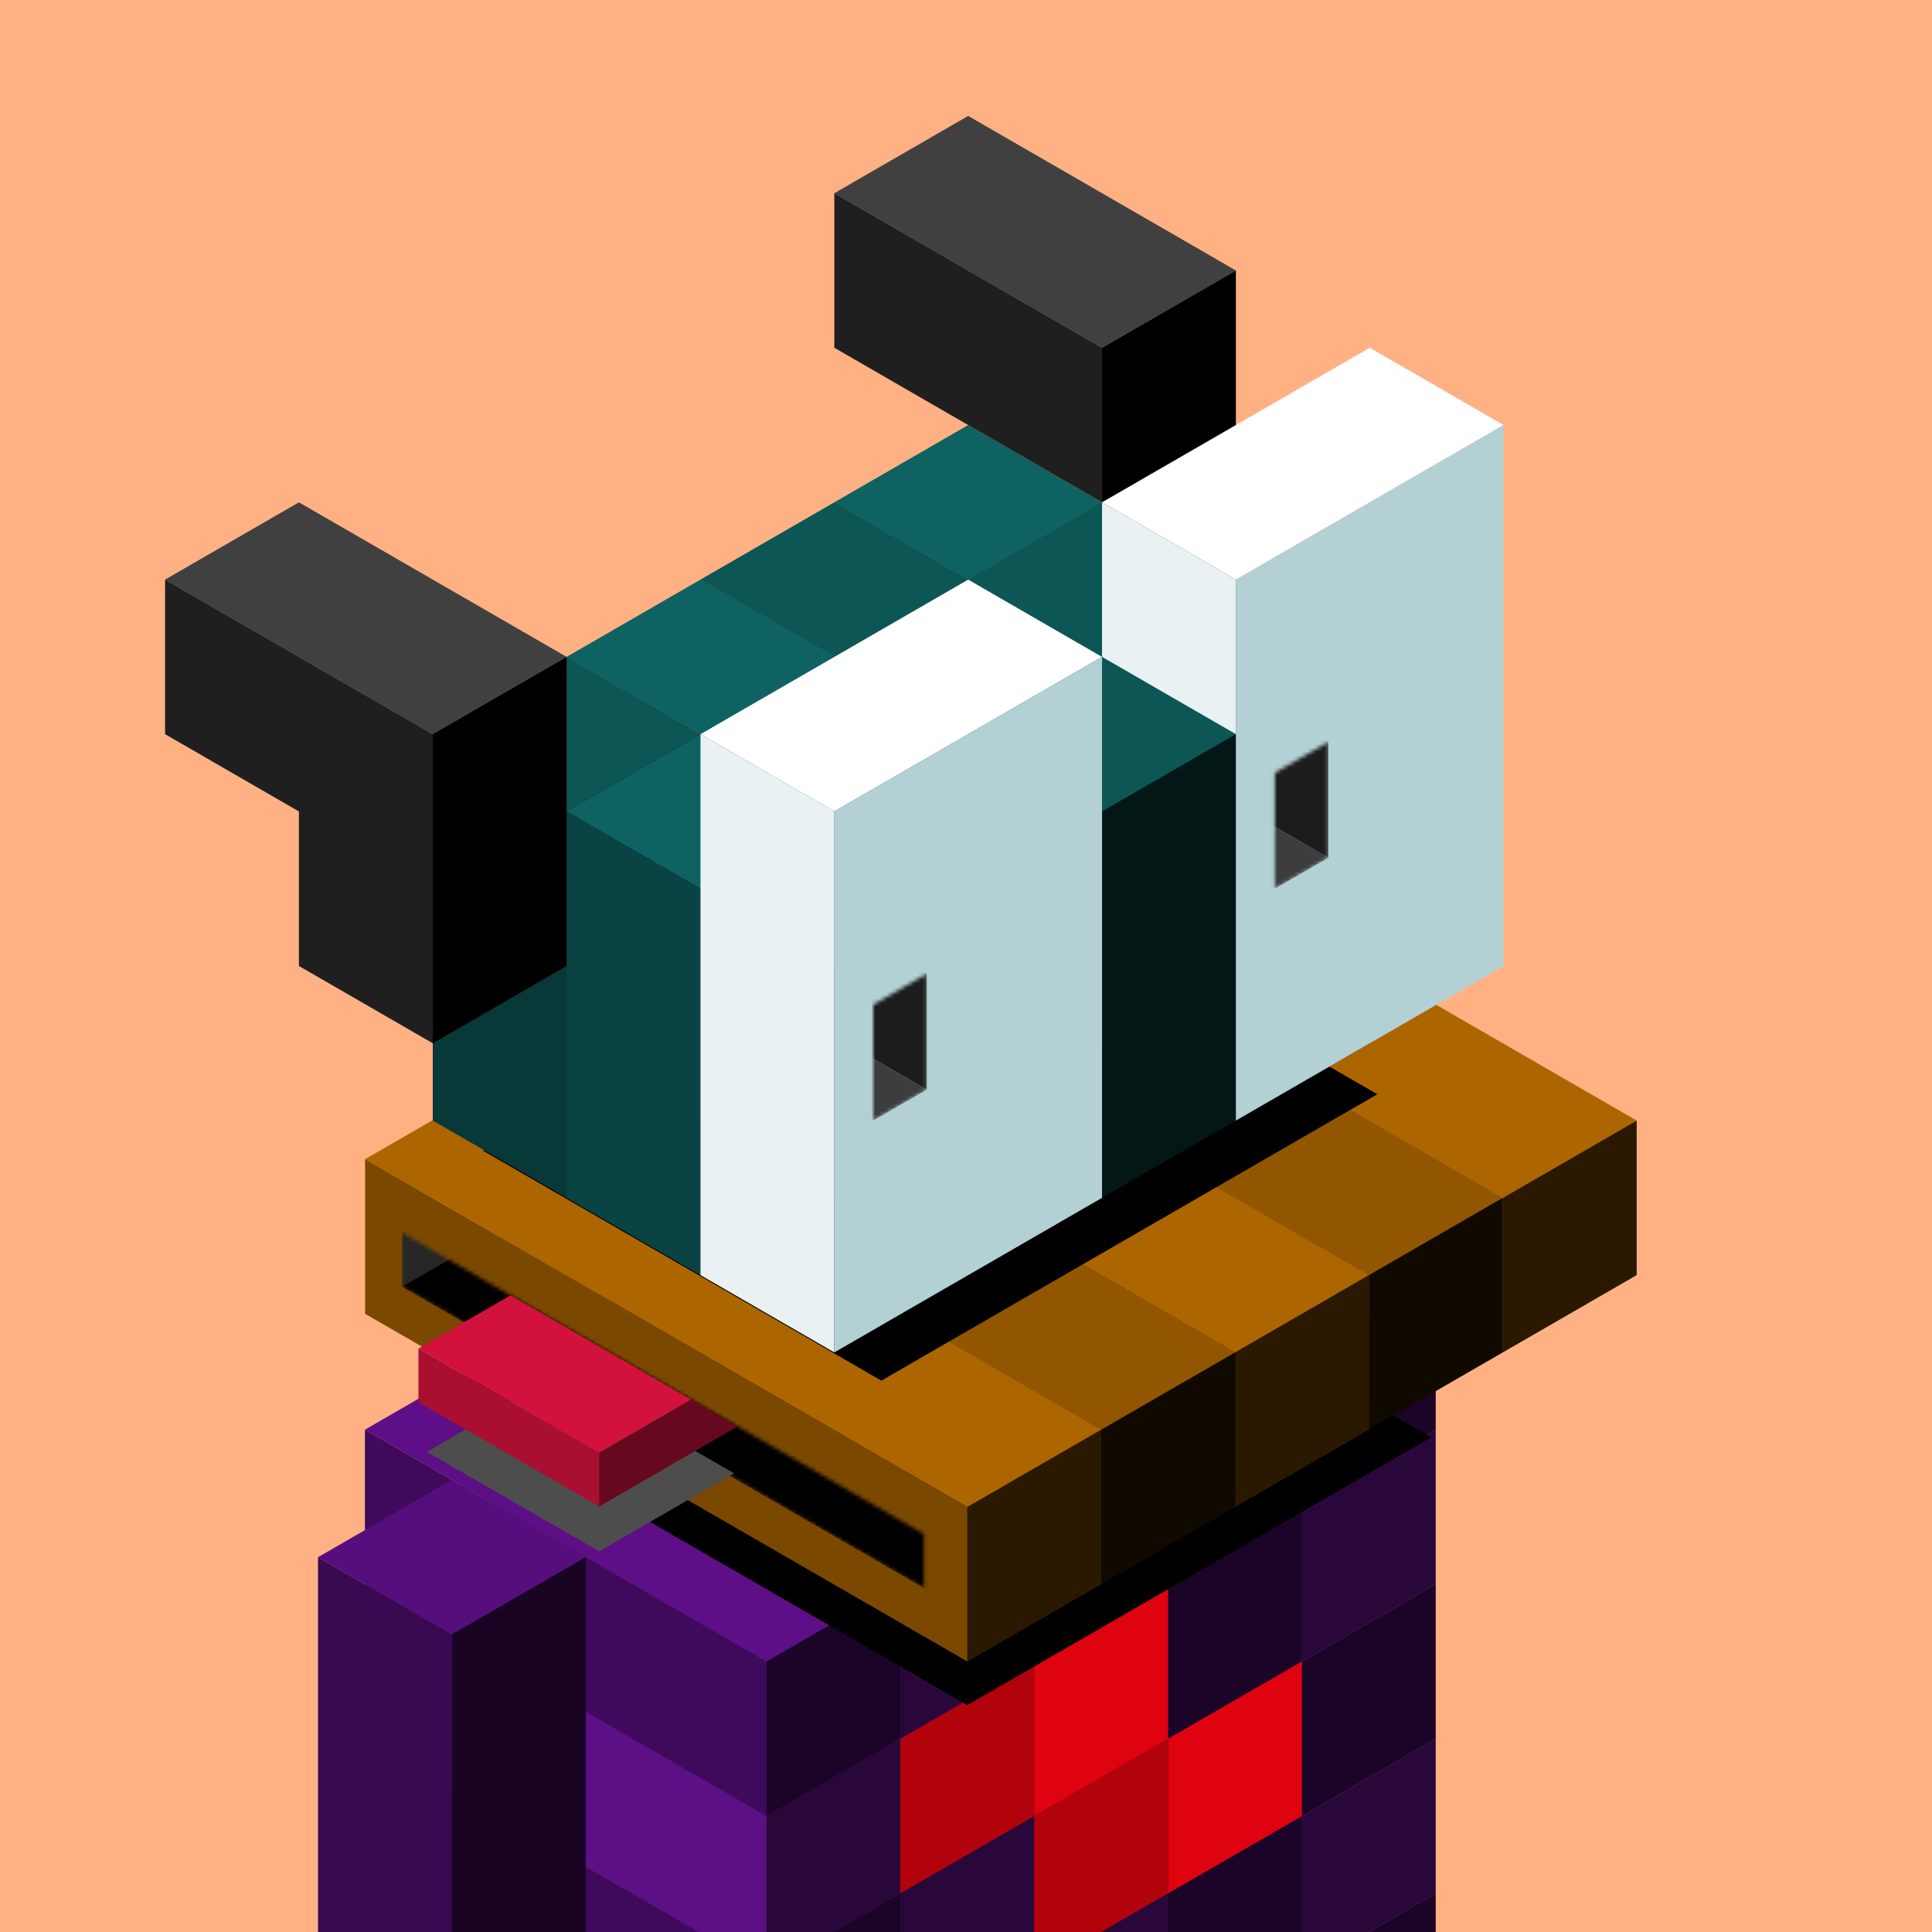 <svg xmlns="http://www.w3.org/2000/svg" viewBox="0 0 500 500"><g fill="none"><g clip-path="url(#a)"><path fill="#FFB184" d="M0 0h500v500H0z"/></g><defs><clipPath id="a"><path fill="#fff" d="M0 0h500v500H0z"/></clipPath></defs></g><path fill="#79A4F9" fill-opacity="0" d="M0 0h500v500H0z"/><g fill="none"><g clip-path="url(#b)"><path fill="#5E0F87" d="m267.641 430 103.923 60-34.641 20L233 450z"/><path fill="#3F0A5B" d="m233 450 103.923 60v40L233 490z"/><path fill="#1B0427" d="m336.923 510 34.641-20v40l-34.641 20z"/><path fill="#6F129F" d="m267.641 390 103.923 60-34.641 20L233 410z"/><path fill="#5D0F86" d="m233 410 103.923 60v40L233 450z"/><path fill="#29073B" d="m336.923 470 34.641-20v40l-34.641 20z"/><path fill="#5E0F87" d="m233 410 103.923 60-34.641 20-103.923-60z"/><path fill="#3F0A5B" d="m198.359 430 103.923 60v40l-103.923-60z"/><path fill="#1B0427" d="m302.282 490 34.641-20v40l-34.641 20z"/><path fill="#6F129F" d="m198.359 430 103.923 60-34.641 20-103.923-60z"/><path fill="#5D0F86" d="m163.718 450 103.923 60v40l-103.923-60z"/><path fill="#29073B" d="m267.641 510 34.641-20v40l-34.641 20z"/><path fill="#5E0F87" d="m267.641 350 103.923 60-34.641 20L233 370z"/><path fill="#3F0A5B" d="m233 370 103.923 60v40L233 410z"/><path fill="#1B0427" d="m336.923 430 34.641-20v40l-34.641 20z"/><path fill="#6F129F" d="m233 370 103.923 60-34.641 20-103.923-60z"/><path fill="#5D0F86" d="m198.359 390 103.923 60v40l-103.923-60z"/><path fill="#29073B" d="m302.282 450 34.641-20v40l-34.641 20z"/><path fill="#5E0F87" d="m198.359 390 103.923 60-34.641 20-103.923-60z"/><path fill="#3F0A5B" d="m163.718 410 103.923 60v40l-103.923-60z"/><path fill="#1B0427" d="m267.641 470 34.641-20v40l-34.641 20z"/><path fill="#6F129F" d="m163.718 410 103.923 60L233 490l-103.923-60z"/><path fill="#5D0F86" d="M129.077 430 233 490v40l-103.923-60z"/><path fill="#29073B" d="m233 490 34.641-20v40L233 530z"/><path fill="#5E0F87" d="M129.077 430 233 490l-34.641 20-103.923-60z"/><path fill="#3F0A5B" d="m94.436 450 103.923 60v40L94.436 490z"/><path fill="#1B0427" d="M198.359 510 233 490v40l-34.641 20z"/><path fill="#6F129F" d="m267.641 310 103.923 60-34.641 20L233 330z"/><path fill="#5D0F86" d="m233 330 103.923 60v40L233 370z"/><path fill="#29073B" d="m336.923 390 34.641-20v40l-34.641 20z"/><path fill="#5E0F87" d="m233 330 103.923 60-34.641 20-103.923-60z"/><path fill="#3F0A5B" d="m198.359 350 103.923 60v40l-103.923-60z"/><path fill="#1B0427" d="m302.282 410 34.641-20v40l-34.641 20z"/><path fill="#6F129F" d="m198.359 350 103.923 60-34.641 20-103.923-60z"/><path fill="#5D0F86" d="m163.718 370 103.923 60v40l-103.923-60z"/><path fill="#29073B" d="m267.641 430 34.641-20v40l-34.641 20z"/><path fill="#5E0F87" d="m163.718 370 103.923 60L233 450l-103.923-60z"/><path fill="#3F0A5B" d="M129.077 390 233 450v40l-103.923-60z"/><path fill="#1B0427" d="m233 450 34.641-20v40L233 490z"/><path fill="#6F129F" d="M129.077 390 233 450l-34.641 20-103.923-60z"/><path fill="#5D0F86" d="m94.436 410 103.923 60v40L94.436 450z"/><path fill="#29073B" d="M198.359 470 233 450v40l-34.641 20z"/><path fill="#5E0F87" d="m267.641 270 103.923 60-34.641 20L233 290z"/><path fill="#3F0A5B" d="m233 290 103.923 60v40L233 330z"/><path fill="#1B0427" d="m336.923 350 34.641-20v40l-34.641 20z"/><path fill="#6F129F" d="m233 290 103.923 60-34.641 20-103.923-60z"/><path fill="#5D0F86" d="m198.359 310 103.923 60v40l-103.923-60z"/><path fill="#29073B" d="m302.282 370 34.641-20v40l-34.641 20z"/><path fill="#5E0F87" d="m198.359 310 103.923 60-34.641 20-103.923-60z"/><path fill="#3F0A5B" d="m163.718 330 103.923 60v40l-103.923-60z"/><path fill="#1B0427" d="m267.641 390 34.641-20v40l-34.641 20z"/><path fill="#6F129F" d="m163.718 330 103.923 60L233 410l-103.923-60z"/><path fill="#5D0F86" d="M129.077 350 233 410v40l-103.923-60z"/><path fill="#29073B" d="m233 410 34.641-20v40L233 450z"/><path fill="#5E0F87" d="M129.077 350 233 410l-34.641 20-103.923-60z"/><path fill="#3F0A5B" d="m94.436 370 103.923 60v40L94.436 410z"/><path fill="#1B0427" d="M198.359 430 233 410v40l-34.641 20z"/><path fill="#570E7D" d="m116.941 383 34.641 20-34.641 20L82.3 403z"/><path fill="#390951" d="m82.3 403 34.64 20v120L82.3 523z"/><path fill="#190423" d="m116.941 423 34.641-20v120l-34.641 20z"/></g><defs><clipPath id="b"><path fill="#fff" d="M0 0h500v500H0z"/></clipPath></defs></g><path fill="#79A4F9" fill-opacity="0" d="M0 0h500v500H0z"/><g fill="none"><g clip-path="url(#c)"><path fill="#DF020F" d="m302.282 450 34.641-20v40l-34.641 20z"/><path fill="#B2020C" d="m267.641 470 34.641-20v40l-34.641 20z"/><path fill="#DF020F" d="m267.641 430 34.641-20v40l-34.641 20z"/><path fill="#B2020C" d="m233 450 34.641-20v40L233 490z"/></g><defs><clipPath id="c"><path fill="#fff" d="M0 0h500v500H0z"/></clipPath></defs></g><g fill="none"><g filter="url(#d)"><path fill="#000" d="m234.046 281.262 136.342 78.717-120.046 69.309L114 350.57z"/></g><path fill="#AD6500" d="m267.685 200 155.885 90-34.642 20-155.884-90z"/><path fill="#7B4800" d="m233.044 220 155.884 90v40l-155.884-90z"/><path fill="#2A1800" d="m388.929 310 34.641-20v40l-34.641 20z"/><path fill="#935600" d="m233.044 220 155.884 90-34.64 20-155.885-90z"/><path fill="#7B4800" d="m198.403 240 155.885 90v40l-155.885-90z"/><path fill="#100900" d="m354.288 330 34.641-20v40l-34.641 20z"/><path fill="#AD6500" d="m198.403 240 155.885 90-34.642 20-155.884-90z"/><path fill="#7B4800" d="m163.762 260 155.885 90v40l-155.885-90z"/><path fill="#2A1800" d="m319.647 350 34.641-20v40l-34.641 20z"/><path fill="#935600" d="m163.762 260 155.885 90-34.642 20-155.884-90z"/><path fill="#7B4800" d="m129.121 280 155.884 90v40l-155.884-90z"/><path fill="#100900" d="m285.006 370 34.641-20v40l-34.641 20z"/><path fill="#AD6500" d="m129.121 280 155.884 90-34.64 20L94.48 300z"/><path fill="#7B4800" d="m94.48 300 155.885 90v40L94.48 340z"/><path fill="#2A1800" d="m250.365 390 34.641-20v40l-34.641 20z"/><defs><filter id="d" width="286.388" height="178.027" x="99" y="278.262" color-interpolation-filters="sRGB" filterUnits="userSpaceOnUse"><feFlood flood-opacity="0" result="BackgroundImageFix"/><feColorMatrix in="SourceAlpha" result="hardAlpha" type="matrix" values="0 0 0 0 0 0 0 0 0 0 0 0 0 0 0 0 0 0 127 0"/><feOffset dy="12"/><feGaussianBlur stdDeviation="7.5"/><feColorMatrix type="matrix" values="0 0 0 0 0 0 0 0 0 0 0 0 0 0 0 0 0 0 0.5 0"/><feBlend in2="BackgroundImageFix" mode="normal" result="effect1_dropShadow_713_80995"/><feBlend in="SourceGraphic" in2="effect1_dropShadow_713_80995" mode="normal" result="shape"/></filter></defs></g><g fill="none"><mask id="e" width="136" height="92" x="104" y="319" maskUnits="userSpaceOnUse" style="mask-type:alpha"><path fill="#D9D9D9" d="m104.01 319 135.1 78v14l-135.1-78z"/></mask><g mask="url(#e)"><path fill="#262626" d="m104.01 319 21.65-12.5v14L104.01 333z"/><path fill="#000" d="m125.66 320.5 138.727 80.094-21.65 12.5L104.008 333z"/><path fill="#000" d="m125.66 306.5 135.1 78v14l-135.1-78z"/></g><g filter="url(#f)"><path fill="#4D4D4D" d="m145.37 343.547 44.617 25.76-34.932 20.168-44.617-25.76z"/></g><path fill="#D2123C" d="m132.138 335.234 46.765 27L155.06 376l-46.765-27z"/><path fill="#AA0F31" d="m108.294 349 46.765 27v13.893l-46.765-27z"/><path fill="#67091E" d="m155.06 375.997 23.792-13.796 12.03 6.95-35.822 20.738z"/><defs><filter id="f" width="109.549" height="75.93" x="95.438" y="340.547" color-interpolation-filters="sRGB" filterUnits="userSpaceOnUse"><feFlood flood-opacity="0" result="BackgroundImageFix"/><feColorMatrix in="SourceAlpha" result="hardAlpha" type="matrix" values="0 0 0 0 0 0 0 0 0 0 0 0 0 0 0 0 0 0 127 0"/><feOffset dy="12"/><feGaussianBlur stdDeviation="7.5"/><feColorMatrix type="matrix" values="0 0 0 0 0.099 0 0 0 0 0.068 0 0 0 0 0.061 0 0 0 0.5 0"/><feBlend in2="BackgroundImageFix" mode="normal" result="effect1_dropShadow_713_80995"/><feBlend in="SourceGraphic" in2="effect1_dropShadow_713_80995" mode="normal" result="shape"/></filter></defs></g><g fill="none"><g filter="url(#g)"><path fill="#000" d="m241.37 215.672 103.092 59.52-128.37 74.115L113 289.787z"/></g><path fill="#0E6262" d="m250.564 110 34.641 20-34.641 20-34.641-20z"/><path fill="#0A4343" d="m215.923 130 34.641 20v100l-34.641-20z"/><path fill="#052020" d="m250.564 150 34.641-20v100l-34.641 20z"/><path fill="#0C5656" d="m215.923 130 34.641 20-34.641 20-34.641-20z"/><path fill="#083838" d="m181.282 150 34.641 20v100l-34.641-20z"/><path fill="#031717" d="m215.923 170 34.641-20v100l-34.641 20z"/><path fill="#0E6262" d="m181.282 150 34.641 20-34.641 20-34.641-20z"/><path fill="#0A4343" d="m146.641 170 34.641 20v100l-34.641-20z"/><path fill="#052020" d="m181.282 190 34.641-20v100l-34.641 20z"/><path fill="#0C5656" d="m146.641 170 34.641 20-34.641 20L112 190z"/><path fill="#083838" d="m112 190 34.641 20v100L112 290z"/><path fill="#031717" d="m146.641 210 34.641-20v100l-34.641 20z"/><path fill="#0C5656" d="m285.205 130 34.641 20-34.641 20-34.641-20z"/><path fill="#083838" d="m250.564 150 34.641 20v100l-34.641-20z"/><path fill="#031717" d="m285.205 170 34.641-20v100l-34.641 20z"/><path fill="#0E6262" d="m250.564 150 34.641 20-34.641 20-34.641-20z"/><path fill="#0A4343" d="m215.923 170 34.641 20v100l-34.641-20z"/><path fill="#052020" d="m250.564 190 34.641-20v100l-34.641 20z"/><path fill="#0C5656" d="m215.923 170 34.641 20-34.641 20-34.641-20z"/><path fill="#083838" d="m181.282 190 34.641 20v100l-34.641-20z"/><path fill="#031717" d="m215.923 210 34.641-20v100l-34.641 20z"/><path fill="#0E6262" d="m181.282 190 34.641 20-34.641 20-34.641-20z"/><path fill="#0A4343" d="m146.641 210 34.641 20v100l-34.641-20z"/><path fill="#052020" d="m181.282 230 34.641-20v100l-34.641 20z"/><path fill="#0E6262" d="m319.846 150 34.641 20-34.641 20-34.641-20z"/><path fill="#0A4343" d="m285.205 170 34.641 20v100l-34.641-20z"/><path fill="#052020" d="m319.846 190 34.641-20v100l-34.641 20z"/><path fill="#0C5656" d="m285.205 170 34.641 20-34.641 20-34.641-20z"/><path fill="#083838" d="m250.564 190 34.641 20v100l-34.641-20z"/><path fill="#031717" d="m285.205 210 34.641-20v100l-34.641 20z"/><path fill="#0E6262" d="m250.564 190 34.641 20-34.641 20-34.641-20z"/><path fill="#0A4343" d="m215.923 210 34.641 20v100l-34.641-20z"/><path fill="#052020" d="m250.564 230 34.641-20v100l-34.641 20z"/><path fill="#0C5656" d="m215.923 210 34.641 20-34.641 20-34.641-20z"/><path fill="#083838" d="m181.282 230 34.641 20v100l-34.641-20z"/><path fill="#031717" d="m215.923 250 34.641-20v100l-34.641 20z"/><defs><filter id="g" width="268.662" height="170.837" x="106.4" y="205.072" color-interpolation-filters="sRGB" filterUnits="userSpaceOnUse"><feFlood flood-opacity="0" result="BackgroundImageFix"/><feColorMatrix in="SourceAlpha" result="hardAlpha" type="matrix" values="0 0 0 0 0 0 0 0 0 0 0 0 0 0 0 0 0 0 127 0"/><feMorphology in="SourceAlpha" operator="dilate" radius="5" result="effect1_dropShadow_713_80995"/><feOffset dx="12" dy="8"/><feGaussianBlur stdDeviation="6.8"/><feColorMatrix type="matrix" values="0 0 0 0 0 0 0 0 0 0 0 0 0 0 0 0 0 0 0.16 0"/><feBlend in2="BackgroundImageFix" mode="normal" result="effect1_dropShadow_713_80995"/><feBlend in="SourceGraphic" in2="effect1_dropShadow_713_80995" mode="normal" result="shape"/></filter></defs></g><g fill="none"><path fill="#404040" d="m250.564 30 69.282 40-34.641 20-69.282-40z"/><path fill="#1F1F1F" d="m215.923 50 69.282 40v40l-69.282-40z"/><path fill="#000" fill-rule="evenodd" d="m319.846 70-34.641 20v40.002l34.64 19.999.001-.001z" clip-rule="evenodd"/><path fill="#404040" d="m77.36 130 69.281 40-34.64 20-69.283-40z"/><path fill="#1F1F1F" fill-rule="evenodd" d="m77.36 170-34.642-20v40l34.641 20v39.996l34.641 20v-80l-34.64-20z" clip-rule="evenodd"/><path fill="#000" d="m112 190 34.641-20v80L112 270z"/></g><g fill="none"><path fill="#fff" d="m354.487 90 34.641 20-69.282 40-34.641-20z"/><path fill="#E9F1F3" d="m285.205 130 34.641 20v40l-34.641-20z"/><path fill="#B3D0D5" d="m319.846 150 69.282-40v140l-69.282 40z"/><path fill="#fff" d="m250.564 150 34.641 20-69.282 40-34.641-20z"/><path fill="#E9F1F3" d="m181.282 190 34.641 20v140l-34.641-20z"/><path fill="#B3D0D5" d="m215.923 210 69.282-40v140l-69.282 40z"/></g><g fill="none"><mask id="h" width="15" height="38" x="329" y="192" maskUnits="userSpaceOnUse" style="mask-type:alpha"><path fill="#B26F6D" d="m329.923 200 13.856-8v30l-13.856 8z"/></mask><g mask="url(#h)"><path fill="#1C1C1C" d="m322.128 179.5 21.65 12.5v30l-21.65-12.5z"/><path fill="#3D3D3D" d="m308.272 217.5 13.856-8L343.78 222l-13.856 8z"/></g><mask id="i" width="14" height="38" x="226" y="252" maskUnits="userSpaceOnUse" style="mask-type:alpha"><path fill="#B26F6D" d="m226 260 13.856-8v30L226 290z"/></mask><g mask="url(#i)"><path fill="#1C1C1C" d="m218.206 239.5 21.65 12.5v30l-21.65-12.5z"/><path fill="#3D3D3D" d="m204.35 277.5 13.856-8 21.651 12.5-13.856 8z"/></g></g></svg>